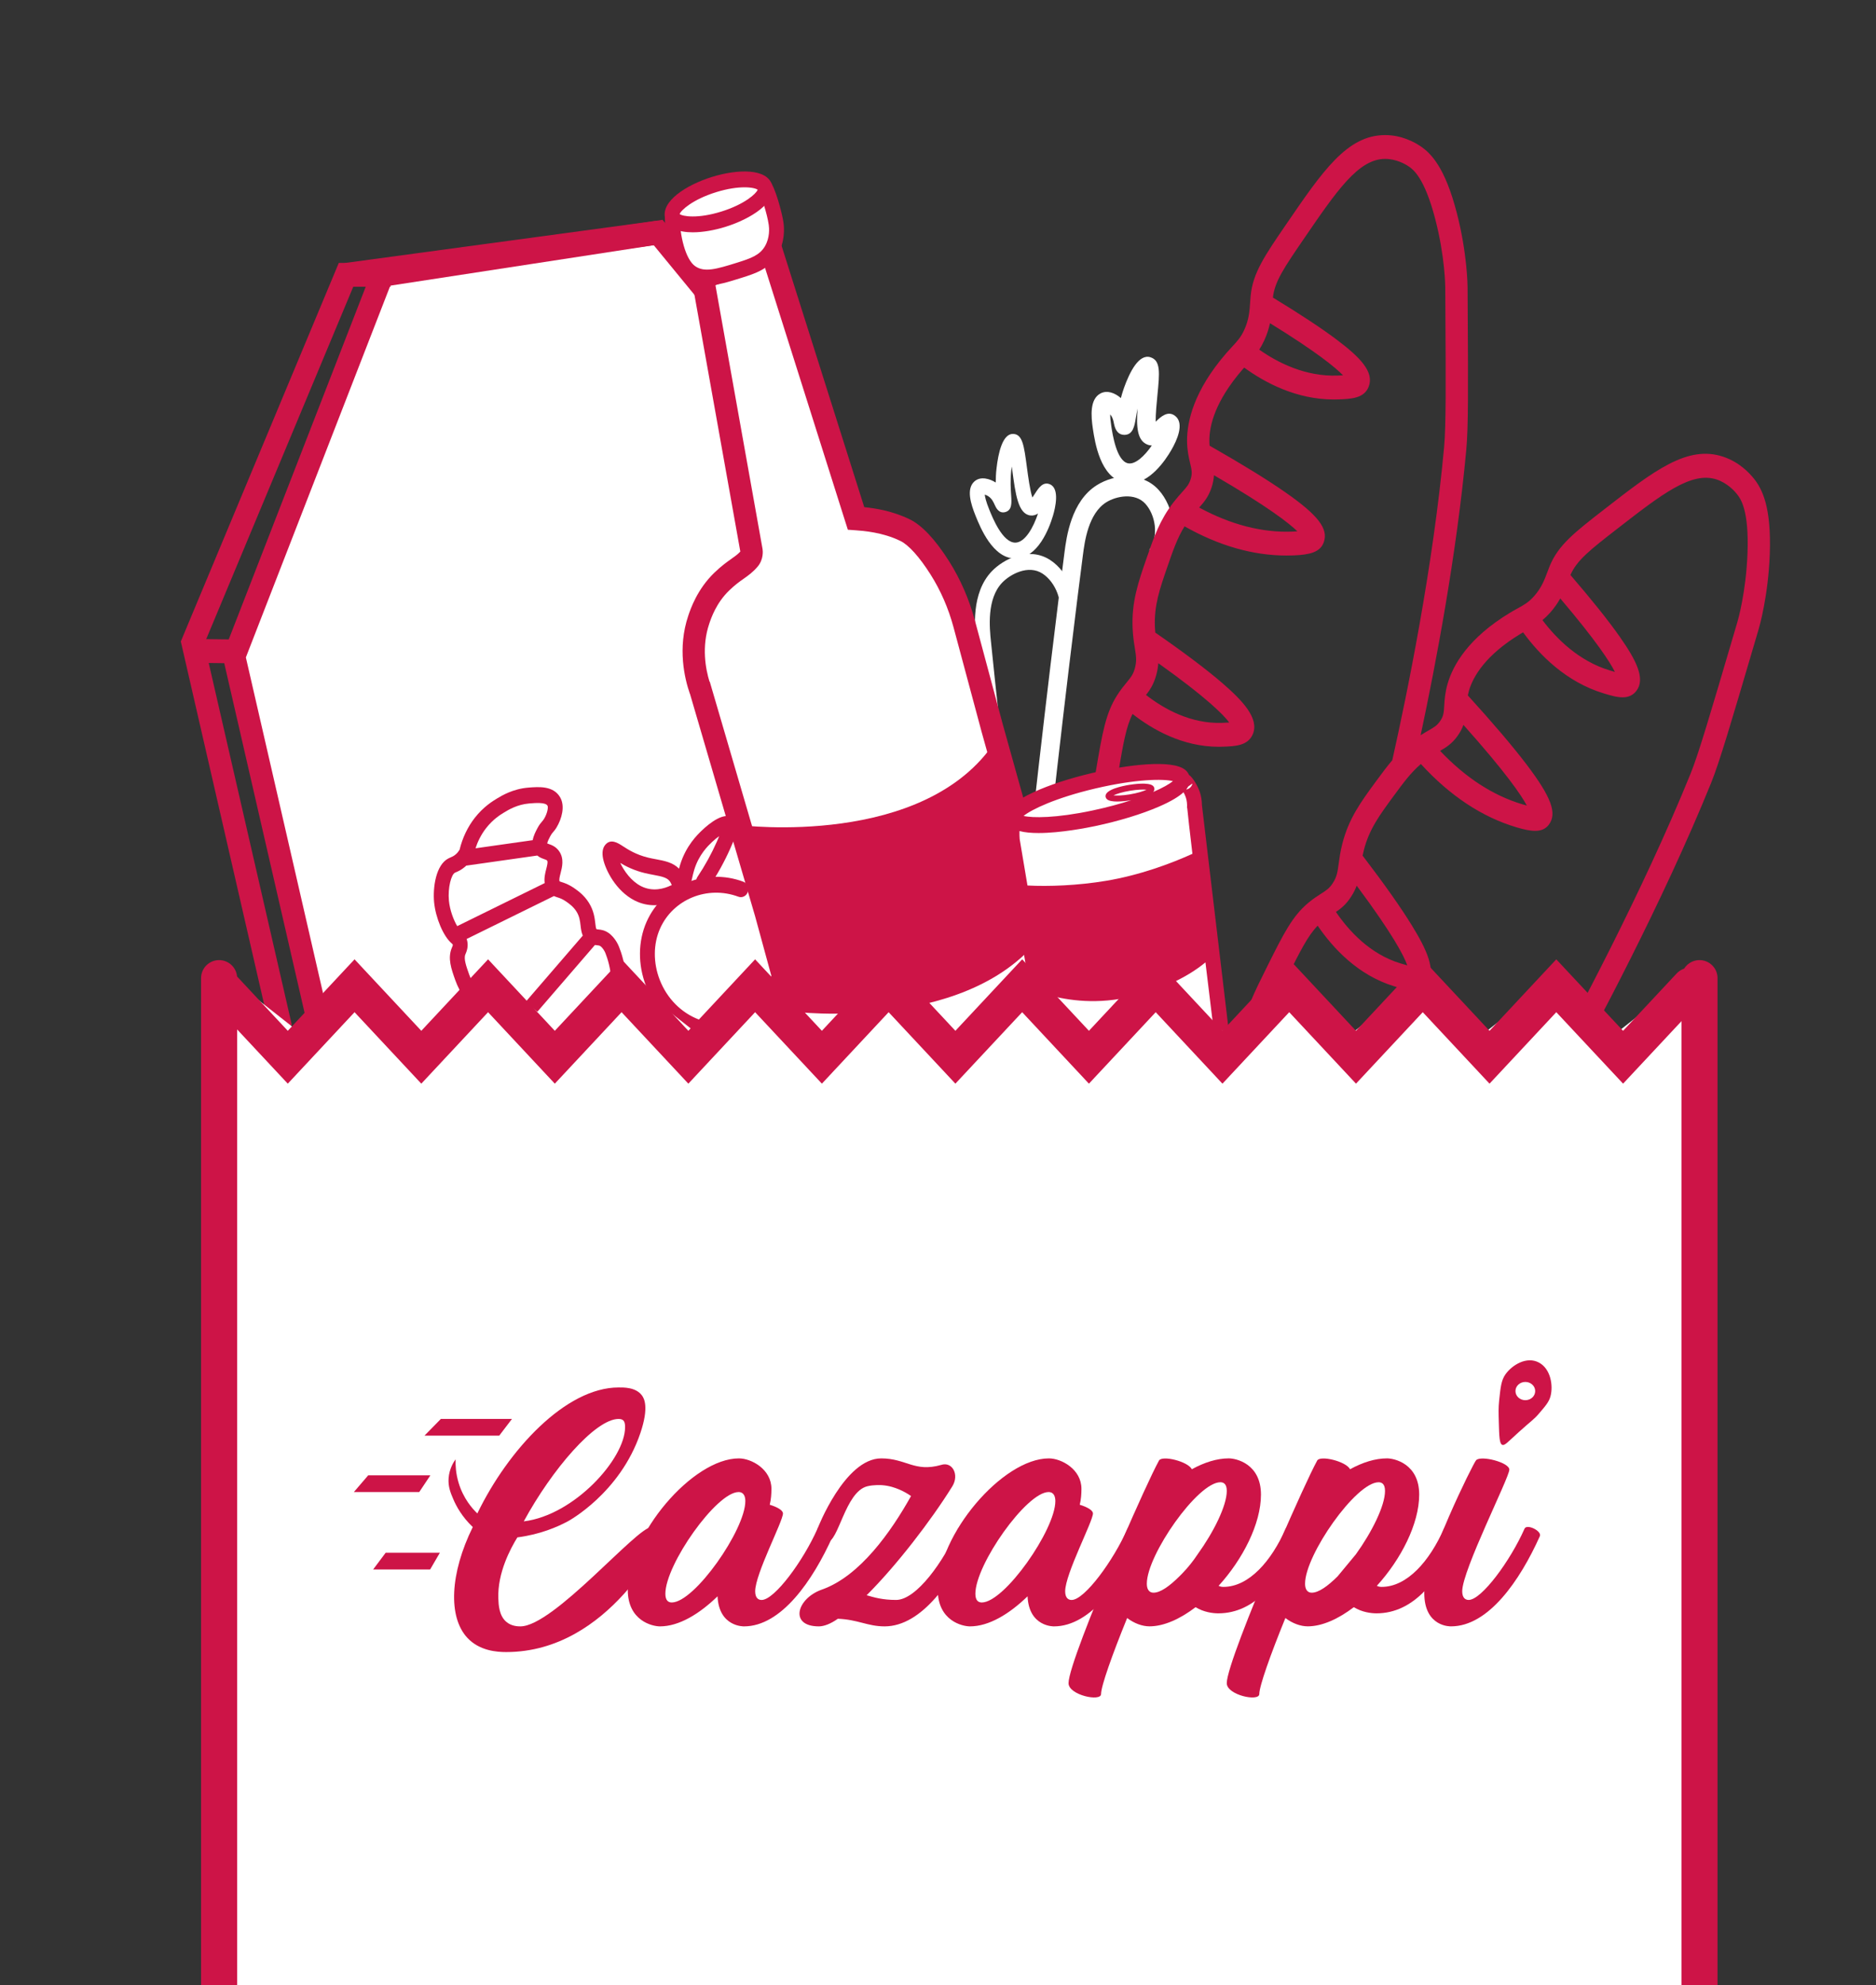 <svg xmlns="http://www.w3.org/2000/svg" width="104" height="110" viewBox="0 0 104 110" fill="none">
  <rect x="0" y="0" width="104" height="110" fill="#333333" stroke="none"/>
  <g clip-path="url(#clip0_997_2029)">
    <path d="M62.636 26.783C62.53 26.783 62.421 26.771 62.31 26.745C60.997 26.445 60.7 24.509 60.589 23.78C60.474 23.026 60.417 22.121 61.002 21.804C61.373 21.604 61.808 21.769 62.138 22.058C62.186 21.877 62.242 21.686 62.311 21.492C62.629 20.606 63.139 19.593 63.778 19.796C64.354 19.978 64.286 20.66 64.164 21.899C64.125 22.298 64.061 22.947 64.067 23.367C64.081 23.354 64.094 23.342 64.106 23.331C64.345 23.104 64.743 22.726 65.152 23.05C65.675 23.466 65.24 24.412 64.934 24.939C64.596 25.522 63.736 26.782 62.636 26.783ZM61.544 22.966C61.545 23.107 61.56 23.31 61.605 23.603C61.678 24.079 61.899 25.527 62.525 25.67C62.923 25.761 63.445 25.279 63.853 24.685C63.772 24.684 63.688 24.668 63.601 24.632C63.039 24.401 62.99 23.649 63.063 22.639C63.019 22.846 62.988 23.035 62.961 23.196C62.894 23.597 62.811 24.097 62.331 24.097C62.328 24.097 62.326 24.097 62.323 24.097C62.026 24.093 61.836 23.885 61.757 23.48C61.728 23.328 61.692 23.14 61.571 22.997C61.564 22.986 61.554 22.976 61.544 22.966Z" fill="white"/>
    <path d="M57.824 49.604L56.801 49.478C57.891 39.396 58.769 32.486 59.012 30.608C59.122 29.76 59.38 27.776 60.806 26.883C61.81 26.255 63.306 26.141 64.224 27.138C65.072 28.059 65.434 29.845 64.543 31.127L63.716 30.471C64.265 29.682 64.042 28.51 63.49 27.909C62.914 27.283 61.879 27.487 61.328 27.832C60.332 28.456 60.13 30.011 60.033 30.759C59.789 32.635 58.912 39.534 57.824 49.604Z" fill="white"/>
    <path d="M56.28 30.947C55.04 30.947 54.346 29.233 54.084 28.583C53.814 27.916 53.563 27.098 54.008 26.686C54.364 26.356 54.892 26.543 55.201 26.736C55.201 26.501 55.212 26.244 55.242 25.973C55.341 25.09 55.579 24.044 56.15 24.044C56.157 24.044 56.164 24.044 56.172 24.044C56.685 24.068 56.767 24.676 56.928 25.889C56.992 26.369 57.101 27.193 57.233 27.567C57.287 27.491 57.344 27.402 57.383 27.341C57.566 27.055 57.816 26.663 58.21 26.837C58.756 27.079 58.504 28.144 58.369 28.591C58.16 29.284 57.545 30.901 56.328 30.946C56.313 30.947 56.296 30.947 56.28 30.947ZM54.592 27.405C54.605 27.535 54.658 27.785 54.84 28.233C55.024 28.69 55.58 30.067 56.281 30.067C56.287 30.067 56.294 30.067 56.3 30.067C56.837 30.047 57.293 29.215 57.544 28.454C57.419 28.537 57.278 28.583 57.117 28.562C56.439 28.474 56.295 27.389 56.113 26.014C56.106 25.961 56.098 25.907 56.091 25.851C56.08 25.926 56.07 26.002 56.06 26.078C56 26.615 56.032 27.099 56.055 27.452C56.083 27.877 56.109 28.277 55.72 28.378C55.366 28.468 55.208 28.117 55.149 27.985C55.084 27.842 54.996 27.645 54.823 27.521C54.743 27.463 54.657 27.426 54.592 27.405Z" fill="white"/>
    <path d="M56.263 54.523C55.026 44.454 54.306 37.531 54.116 35.649C54.031 34.814 53.832 32.858 54.978 31.659C55.627 30.979 57.028 30.253 58.225 31.035C59.22 31.684 59.953 33.265 59.402 34.685L58.641 34.347C59.013 33.388 58.505 32.248 57.796 31.785C57.006 31.27 56.002 31.82 55.556 32.287C54.696 33.187 54.857 34.785 54.936 35.553C55.126 37.433 55.845 44.349 57.081 54.408L56.263 54.523Z" fill="white"/>
    <path d="M44.734 22.934L36.486 12.884L21.202 15.228L12.983 36.376L18.03 58.328H45.722L49.611 36.07L44.734 22.934Z" fill="white"/>
    <path d="M46.235 58.987H17.544L12.334 36.322L20.765 14.628L36.73 12.18L45.269 22.584L50.252 36.004L46.235 58.987ZM18.514 57.667H45.208L48.971 36.136L44.199 23.282L36.242 13.588L21.637 15.828L13.63 36.428L18.514 57.667Z" fill="#CD1447"/>
    <path d="M14.978 57.112L10.024 35.544L18.782 14.568H21.652V15.888H19.584L11.326 35.669L16.179 56.797L14.978 57.112Z" fill="#CD1447"/>
    <path d="M11.283 35.413L11.269 36.733L12.975 36.754L12.99 35.434L11.283 35.413Z" fill="#CD1447"/>
    <path d="M36.41 12.231L19.105 14.575L19.261 15.884L36.565 13.541L36.41 12.231Z" fill="#CD1447"/>
    <path d="M39.554 56.712C41.511 56.712 43.096 55.019 43.096 52.929C43.096 50.84 41.511 49.147 39.554 49.147C37.598 49.147 36.012 50.84 36.012 52.929C36.012 55.019 37.598 56.712 39.554 56.712Z" fill="white"/>
    <path d="M39.39 57.448C38.845 57.448 38.486 57.327 38.477 57.324C37.27 56.866 36.302 55.887 35.815 54.636C35.355 53.456 35.367 52.159 35.844 51.079C36.745 49.045 39.099 48.069 41.207 48.856C41.421 48.936 41.534 49.187 41.46 49.417C41.385 49.647 41.15 49.768 40.935 49.688C39.221 49.049 37.312 49.825 36.59 51.456C36.211 52.313 36.206 53.35 36.576 54.299C36.973 55.32 37.761 56.118 38.74 56.491C38.875 56.536 41.005 57.188 42.589 54.266C42.703 54.056 42.955 53.983 43.152 54.105C43.35 54.227 43.416 54.496 43.303 54.707C42.037 57.035 40.395 57.448 39.39 57.448Z" fill="#CD1447"/>
    <path d="M36.283 50.16C35.943 50.16 35.567 50.092 35.184 49.898C34.144 49.37 33.559 48.197 33.434 47.582C33.368 47.256 33.405 47.001 33.545 46.825C33.847 46.444 34.254 46.708 34.523 46.883C34.814 47.072 35.254 47.358 35.934 47.523C36.08 47.558 36.228 47.586 36.37 47.612C36.828 47.698 37.299 47.785 37.644 48.133C37.661 48.068 37.68 47.999 37.7 47.931C38.029 46.853 38.678 46.237 38.922 46.005C39.3 45.645 40.231 44.867 40.703 45.393C40.986 45.709 40.85 46.19 40.483 47.021C40.165 47.737 39.779 48.437 39.336 49.099C39.204 49.297 38.947 49.342 38.761 49.202C38.576 49.061 38.534 48.786 38.666 48.588C39.081 47.968 39.441 47.314 39.737 46.645C39.79 46.524 39.835 46.42 39.871 46.33C39.744 46.421 39.604 46.533 39.47 46.661C39.253 46.867 38.744 47.351 38.484 48.203C38.433 48.373 38.393 48.549 38.359 48.704C38.272 49.093 38.174 49.531 37.777 49.531C37.765 49.531 37.754 49.531 37.743 49.529C37.725 49.677 37.639 49.81 37.503 49.876C37.279 49.984 36.829 50.16 36.283 50.16ZM34.385 47.816C34.591 48.256 34.992 48.825 35.538 49.103C36.202 49.439 36.843 49.228 37.167 49.073C37.192 49.061 37.215 49.052 37.241 49.047C37.217 48.989 37.193 48.932 37.164 48.883C37.022 48.636 36.731 48.571 36.231 48.478C36.078 48.449 35.92 48.419 35.754 48.38C35.151 48.235 34.704 48.007 34.385 47.816Z" fill="#CD1447"/>
    <path d="M55.014 40.378L53.458 34.586C53.161 33.477 52.706 32.421 52.101 31.465C51.559 30.61 50.862 29.709 50.169 29.372C49.133 28.867 48.07 28.768 47.456 28.724L42.758 13.877L38.957 15.382L41.664 30.532C41.664 30.532 41.703 30.773 41.534 30.966C41.11 31.453 40.739 31.529 40.017 32.222C39.177 33.029 38.851 33.998 38.736 34.339C38.157 36.06 38.625 37.642 38.822 38.207L38.756 37.964L42.454 50.59L47.88 70.468L61.798 64.673L55.014 40.378Z" fill="white"/>
    <path d="M47.476 71.345L41.864 50.782L38.247 38.436L38.243 38.438C37.951 37.596 37.549 35.915 38.156 34.116C38.278 33.753 38.65 32.649 39.604 31.732C39.997 31.354 40.3 31.14 40.543 30.968C40.743 30.828 40.891 30.723 41.041 30.563L38.252 14.958L43.14 13.022L47.912 28.102C48.529 28.163 49.485 28.315 50.426 28.773C51.112 29.106 51.847 29.888 52.613 31.097C53.247 32.099 53.731 33.212 54.052 34.405L55.607 40.193L62.554 65.067L47.476 71.345ZM39.346 37.768L43.048 50.406L48.285 69.592L61.044 64.28L54.419 40.56L52.864 34.769C52.58 33.71 52.15 32.723 51.589 31.836C50.971 30.86 50.376 30.198 49.913 29.973C48.926 29.492 47.867 29.415 47.414 29.382L47.002 29.353L42.376 14.731L39.662 15.806L42.273 30.419C42.288 30.512 42.346 31.003 41.986 31.415C41.723 31.718 41.48 31.888 41.224 32.07C40.993 32.232 40.755 32.401 40.43 32.713C39.706 33.408 39.424 34.248 39.318 34.562C38.888 35.836 39.113 37.054 39.333 37.772L39.346 37.768Z" fill="#CD1447"/>
    <path d="M37.272 11.987C37.263 13.006 37.572 14.603 38.313 15.119C39.004 15.599 39.815 15.344 40.991 14.973C41.762 14.732 42.38 14.526 42.758 13.876C43.132 13.232 43.045 12.539 43.026 12.403C42.927 11.701 42.537 10.522 42.408 10.389" fill="white"/>
    <path d="M39.188 15.82C38.797 15.82 38.434 15.728 38.089 15.487C37.171 14.849 36.85 13.042 36.86 11.982L37.684 11.99C37.675 13.025 37.999 14.374 38.538 14.749C39.045 15.102 39.688 14.924 40.875 14.551C41.638 14.311 42.119 14.138 42.407 13.643C42.69 13.158 42.64 12.621 42.618 12.469C42.527 11.823 42.19 10.826 42.091 10.667C42.091 10.668 42.102 10.683 42.121 10.703L42.697 10.073C42.958 10.346 43.352 11.758 43.434 12.335C43.475 12.628 43.527 13.386 43.109 14.107C42.64 14.913 41.862 15.157 41.109 15.395C40.389 15.621 39.758 15.819 39.188 15.82Z" fill="#CD1447"/>
    <path d="M42.409 10.388C42.264 9.859 40.998 9.788 39.578 10.229C38.16 10.67 37.127 11.457 37.271 11.986C37.415 12.516 38.682 12.587 40.101 12.146C41.52 11.705 42.553 10.917 42.409 10.388Z" fill="white"/>
    <path d="M38.405 12.873C37.639 12.873 37.026 12.657 36.876 12.11C36.618 11.161 38.036 10.251 39.464 9.806C40.891 9.362 42.545 9.316 42.804 10.265C43.063 11.214 41.644 12.124 40.217 12.569C39.612 12.757 38.967 12.873 38.405 12.873ZM37.677 11.86C37.846 11.994 38.683 12.129 39.986 11.724C41.29 11.318 41.928 10.724 42.003 10.514C41.834 10.38 40.996 10.245 39.694 10.65C38.391 11.057 37.752 11.651 37.677 11.86Z" fill="#CD1447"/>
    <path d="M58.074 51.368C54.177 57.353 43.904 56.05 43.904 56.05L41.028 45.722C41.028 45.722 51.3 47.025 55.198 41.04" fill="#CD1447"/>
    <path d="M97.242 26.534C96.98 26.203 96.411 25.602 95.537 25.31C93.545 24.642 91.703 26.073 88.913 28.24C87.287 29.504 86.391 30.2 85.911 31.364C85.868 31.466 85.827 31.575 85.785 31.691C85.62 32.132 85.449 32.588 85.03 33.051C84.733 33.38 84.493 33.514 84.128 33.715C84.005 33.783 83.865 33.86 83.716 33.95C81.394 35.349 80.552 36.858 80.254 37.876C80.108 38.378 80.084 38.775 80.064 39.094C80.041 39.488 80.029 39.686 79.823 39.975C79.657 40.21 79.502 40.298 79.196 40.475C79.072 40.547 78.924 40.632 78.756 40.739C79.599 36.791 80.752 30.72 81.287 24.916C81.403 23.669 81.39 21.492 81.365 17.153L81.358 15.911C81.358 15.835 81.34 14.027 80.759 11.789C80.107 9.277 79.336 8.495 78.738 8.095C78.397 7.866 77.691 7.485 76.787 7.485C76.78 7.485 76.773 7.485 76.765 7.485C74.677 7.5 73.332 9.463 71.296 12.438C70.109 14.171 69.454 15.127 69.332 16.391C69.321 16.502 69.313 16.62 69.305 16.743C69.274 17.217 69.242 17.708 68.975 18.285C68.786 18.695 68.595 18.9 68.306 19.211C68.208 19.316 68.098 19.436 67.981 19.57C66.171 21.66 65.8 23.37 65.807 24.438C65.811 24.962 65.902 25.348 65.975 25.658C66.066 26.041 66.111 26.234 65.998 26.576C65.906 26.854 65.785 26.989 65.544 27.257C65.409 27.406 65.242 27.592 65.052 27.838C64.295 28.821 63.979 29.733 63.578 30.888C63.102 32.258 62.727 33.34 62.788 34.802C62.808 35.256 62.864 35.615 62.911 35.902C62.985 36.368 63.026 36.624 62.91 37.041C62.815 37.382 62.689 37.534 62.463 37.809C62.315 37.988 62.13 38.213 61.929 38.527C61.299 39.515 61.112 40.608 60.775 42.592C60.467 44.397 60.312 45.302 60.413 46.407C60.435 46.643 60.464 46.861 60.489 47.053C60.567 47.627 60.617 48.006 60.453 48.488C60.354 48.778 60.261 48.887 60.075 49.105C59.93 49.275 59.749 49.488 59.536 49.825C58.68 51.182 58.277 53.12 58.509 54.763C58.56 55.131 58.636 55.435 58.698 55.68C58.817 56.154 58.853 56.331 58.752 56.586C58.689 56.745 58.617 56.826 58.484 56.972C58.32 57.153 58.116 57.378 57.911 57.783C57.652 58.294 57.556 58.755 57.465 59.928C57.39 60.896 57.353 61.892 57.354 62.889L58.59 62.887C58.589 61.927 58.625 60.967 58.697 60.036C58.736 59.524 58.773 59.195 58.819 58.956C59.919 59.777 61.512 60.625 63.403 60.625C63.478 60.625 63.554 60.624 63.629 60.621C64.295 60.597 65.049 60.57 65.299 59.904C65.603 59.093 64.814 58.284 63.536 57.321C62.652 56.654 61.39 55.825 59.781 54.855C59.762 54.763 59.746 54.669 59.731 54.566C59.543 53.232 59.868 51.66 60.561 50.563C60.57 50.549 60.579 50.537 60.587 50.524C61.69 51.37 63.329 52.276 65.285 52.276C65.36 52.276 65.435 52.275 65.511 52.272C66.177 52.248 66.931 52.221 67.181 51.555C67.485 50.744 66.696 49.935 65.418 48.972C64.536 48.306 63.275 47.478 61.67 46.51C61.66 46.434 61.652 46.358 61.645 46.278C61.56 45.357 61.705 44.512 61.992 42.827C62.27 41.195 62.428 40.274 62.786 39.562C63.889 40.426 65.56 41.38 67.567 41.38C67.642 41.38 67.717 41.379 67.792 41.375C68.472 41.351 69.174 41.326 69.449 40.69C69.83 39.809 68.869 38.81 67.775 37.862C66.901 37.106 65.647 36.161 64.046 35.053C64.037 34.955 64.029 34.852 64.024 34.741C63.974 33.547 64.294 32.624 64.738 31.344C65.047 30.453 65.274 29.803 65.668 29.165C67.567 30.24 69.465 30.783 71.322 30.783C71.453 30.783 71.584 30.781 71.714 30.776C72.598 30.739 73.186 30.605 73.385 30.05C73.654 29.3 73.075 28.548 71.25 27.275C70.246 26.575 68.835 25.708 67.058 24.697C67.049 24.612 67.044 24.523 67.044 24.426C67.038 23.598 67.353 22.238 68.889 20.465C68.918 20.431 68.947 20.4 68.975 20.369C70.127 21.208 71.868 22.136 73.945 22.136C74.034 22.136 74.122 22.134 74.212 22.131C74.91 22.104 75.633 22.076 75.881 21.414C76.182 20.606 75.404 19.805 74.142 18.851C73.294 18.209 72.092 17.415 70.566 16.489C70.666 15.596 71.181 14.841 72.294 13.215C74.108 10.565 75.307 8.815 76.773 8.805C76.777 8.805 76.782 8.805 76.786 8.805C77.404 8.805 77.897 9.09 78.081 9.213C78.321 9.374 78.959 9.802 79.567 12.142C80.105 14.213 80.121 15.852 80.121 15.92L80.128 17.162C80.152 21.319 80.164 23.608 80.056 24.787C79.445 31.425 78.011 38.433 77.184 42.125C76.88 42.482 76.597 42.868 76.284 43.291C75.44 44.441 74.772 45.348 74.413 46.76C74.301 47.199 74.253 47.558 74.214 47.848C74.151 48.315 74.117 48.574 73.888 48.932C73.699 49.226 73.536 49.329 73.242 49.517C73.049 49.641 72.809 49.792 72.529 50.027C71.646 50.761 71.156 51.74 70.267 53.519C69.475 55.102 69.1 55.911 68.837 57.011C68.777 57.258 68.73 57.485 68.686 57.704C68.526 58.489 68.425 58.916 68.051 59.28C67.921 59.406 67.821 59.465 67.669 59.552C67.501 59.65 67.289 59.772 67.014 60.006C66.397 60.533 65.916 61.231 65.585 62.084L66.726 62.59C66.934 62.054 67.216 61.604 67.567 61.246C68.262 61.679 68.997 62.047 69.756 62.341C70.722 62.715 71.481 63.009 72.048 63.009C72.378 63.009 72.642 62.909 72.845 62.668C73.31 62.111 72.99 61.292 72.659 60.64C72.212 59.758 71.39 58.534 70.152 56.902C70.38 56.132 70.717 55.423 71.358 54.142C72.09 52.678 72.503 51.853 73.048 51.293C73.881 52.519 75.269 54.037 77.296 54.653C77.644 54.759 77.997 54.867 78.32 54.867C78.603 54.867 78.862 54.783 79.07 54.542C79.686 53.827 79.057 52.563 78.285 51.303C77.669 50.297 76.745 48.988 75.539 47.411C75.558 47.315 75.58 47.214 75.608 47.107C75.901 45.955 76.471 45.179 77.26 44.106C77.81 43.358 78.212 42.814 78.77 42.334C80.376 44.093 82.155 45.273 84.066 45.841C84.467 45.961 84.812 46.038 85.101 46.038C85.426 46.038 85.68 45.94 85.864 45.695C86.335 45.069 85.999 44.164 84.625 42.356C83.869 41.361 82.774 40.075 81.372 38.533C81.388 38.45 81.409 38.363 81.435 38.271C81.667 37.48 82.356 36.288 84.326 35.102C84.363 35.079 84.399 35.059 84.436 35.038C85.329 36.264 86.804 37.789 88.917 38.425C89.27 38.531 89.627 38.639 89.95 38.639C90.245 38.639 90.509 38.548 90.713 38.286C91.231 37.617 90.719 36.599 89.791 35.278C89.168 34.39 88.25 33.242 87.061 31.862C87.412 31.044 88.164 30.459 89.644 29.309C92.13 27.379 93.772 26.103 95.171 26.571C95.767 26.772 96.159 27.208 96.299 27.388C96.482 27.62 96.968 28.235 96.876 30.661C96.795 32.814 96.343 34.375 96.323 34.44L96.108 35.171C94.811 39.576 94.159 41.787 93.724 42.86C91.049 49.456 87.229 56.566 85.71 59.317L86.775 59.987C88.305 57.215 92.157 50.048 94.858 43.385C95.32 42.248 95.977 40.016 97.287 35.567L97.502 34.836C97.524 34.763 98.025 33.041 98.111 30.714C98.206 28.107 97.697 27.111 97.242 26.534ZM63.876 59.286C63.774 59.292 63.672 59.297 63.591 59.299C61.888 59.36 60.428 58.559 59.444 57.808C59.597 57.636 59.761 57.429 59.894 57.092C59.972 56.892 60.016 56.705 60.035 56.526C62.487 58.049 63.477 58.873 63.876 59.286ZM65.756 50.938C65.654 50.943 65.552 50.947 65.47 50.95C63.791 51.011 62.347 50.231 61.365 49.49C61.453 49.34 61.539 49.162 61.616 48.936C61.718 48.636 61.77 48.361 61.789 48.099C64.334 49.672 65.351 50.517 65.756 50.938ZM68.145 40.035C68.014 40.045 67.867 40.051 67.751 40.054C66.003 40.117 64.515 39.273 63.532 38.508C63.747 38.237 63.954 37.925 64.096 37.415C64.164 37.17 64.199 36.951 64.213 36.748C66.915 38.672 67.834 39.614 68.145 40.035ZM71.922 29.44C71.848 29.446 71.764 29.451 71.668 29.456C69.981 29.526 68.237 29.076 66.478 28.124C66.745 27.826 66.994 27.534 67.166 27.011C67.248 26.762 67.286 26.537 67.299 26.332C70.277 28.065 71.457 28.986 71.922 29.44ZM74.453 20.796C74.349 20.803 74.245 20.806 74.167 20.81C72.386 20.879 70.851 20.108 69.808 19.373C69.903 19.226 69.995 19.061 70.085 18.866C70.241 18.526 70.34 18.206 70.405 17.909C73.009 19.514 74.043 20.372 74.453 20.796ZM70.177 61.098C69.675 60.904 69.184 60.672 68.71 60.41C68.765 60.364 68.823 60.313 68.883 60.255C69.416 59.734 69.631 59.145 69.779 58.518C71.11 60.333 71.585 61.227 71.752 61.647C71.344 61.549 70.691 61.296 70.177 61.098ZM77.634 53.381C75.952 52.87 74.775 51.581 74.06 50.531C74.342 50.342 74.629 50.114 74.909 49.675C75.044 49.464 75.14 49.267 75.211 49.076C77.234 51.791 77.84 52.988 78.015 53.491C77.888 53.458 77.746 53.415 77.634 53.381ZM84.643 44.636C84.571 44.617 84.488 44.595 84.396 44.567C82.769 44.083 81.238 43.087 79.835 41.605C80.174 41.409 80.495 41.212 80.808 40.771C80.959 40.56 81.058 40.36 81.129 40.167C83.47 42.79 84.33 44.051 84.643 44.636ZM89.249 37.151C87.532 36.634 86.293 35.4 85.509 34.361C85.641 34.252 85.777 34.124 85.918 33.968C86.164 33.696 86.35 33.422 86.497 33.16C88.517 35.538 89.257 36.693 89.525 37.231C89.424 37.204 89.325 37.174 89.249 37.151Z" fill="#CD1447"/>
    <path d="M34.265 52.346C34.073 51.946 33.801 51.74 33.772 51.719C33.522 51.536 33.312 51.516 33.173 51.503C33.098 51.496 33.082 51.493 33.069 51.483C33.037 51.462 33.018 51.307 33.003 51.169C32.968 50.871 32.92 50.462 32.648 50.026C32.384 49.6 32.035 49.356 31.847 49.225C31.526 49 31.289 48.925 31.132 48.876C31.093 48.864 31.047 48.849 31.026 48.84C30.978 48.765 31.029 48.568 31.078 48.379C31.164 48.044 31.283 47.586 31.001 47.173C30.819 46.906 30.576 46.821 30.414 46.765C30.39 46.756 30.36 46.746 30.336 46.736C30.348 46.634 30.456 46.427 30.506 46.334C30.565 46.223 30.602 46.179 30.658 46.114C30.713 46.05 30.782 45.971 30.859 45.841C31.13 45.388 31.344 44.682 31.052 44.179C30.674 43.53 29.869 43.596 29.281 43.643C28.434 43.713 27.817 44.086 27.554 44.245C27.329 44.381 26.802 44.699 26.315 45.324C25.921 45.83 25.635 46.434 25.477 47.087C25.418 47.183 25.349 47.268 25.269 47.337C25.155 47.437 25.055 47.479 24.967 47.516C24.934 47.531 24.904 47.543 24.879 47.555C24.149 47.912 23.992 49.205 24.065 49.987C24.147 50.859 24.578 51.88 25.035 52.27C25.049 52.282 25.093 52.319 25.101 52.348C25.109 52.38 25.075 52.459 25.058 52.496L25.045 52.528C24.808 53.098 25.017 53.685 25.238 54.307C25.508 55.066 25.936 55.559 26.168 55.786C26.504 56.116 27.205 56.801 28.075 56.719C28.174 56.709 28.259 56.691 28.325 56.677C28.345 56.673 28.369 56.668 28.39 56.664C28.396 56.686 28.403 56.71 28.408 56.732C28.449 56.894 28.51 57.138 28.706 57.399C28.922 57.685 29.223 57.894 29.599 58.023C29.602 58.024 29.605 58.024 29.607 58.025C29.609 58.026 29.61 58.026 29.612 58.027C29.613 58.027 29.614 58.027 29.614 58.028C30.067 58.194 30.531 58.274 30.987 58.274C32.224 58.274 33.395 57.685 34.091 56.632C35.371 54.696 34.277 52.37 34.265 52.346ZM26.948 45.887C27.339 45.386 27.758 45.133 27.96 45.011C28.194 44.869 28.68 44.575 29.344 44.52C29.679 44.492 30.238 44.447 30.351 44.642C30.407 44.737 30.336 45.081 30.165 45.366C30.126 45.431 30.095 45.467 30.052 45.518C29.981 45.6 29.893 45.701 29.788 45.902C29.696 46.075 29.577 46.303 29.532 46.555L26.361 47.005C26.474 46.656 26.657 46.262 26.948 45.887ZM24.886 49.9C24.82 49.19 25.016 48.457 25.223 48.356C25.236 48.349 25.253 48.343 25.27 48.335C25.386 48.286 25.578 48.205 25.792 48.018C25.81 48.002 25.828 47.984 25.845 47.966L29.787 47.406C29.914 47.515 30.056 47.565 30.159 47.601C30.264 47.637 30.312 47.657 30.335 47.691C30.382 47.761 30.33 47.964 30.284 48.145C30.226 48.368 30.154 48.648 30.196 48.933L25.347 51.318C25.15 50.988 24.936 50.436 24.886 49.9ZM28.164 55.815C28.108 55.827 28.056 55.838 28.001 55.843C27.493 55.892 27.011 55.42 26.724 55.138C26.547 54.965 26.217 54.584 26.008 53.995C25.842 53.528 25.699 53.124 25.798 52.886L25.806 52.865C25.859 52.744 25.98 52.461 25.898 52.124C25.89 52.091 25.879 52.059 25.869 52.03L30.707 49.651C30.774 49.681 30.839 49.702 30.899 49.722C31.029 49.763 31.177 49.809 31.396 49.963C31.553 50.073 31.79 50.239 31.961 50.514C32.125 50.778 32.154 51.022 32.184 51.279C32.204 51.457 32.228 51.657 32.308 51.843L28.817 55.89C28.816 55.89 28.816 55.889 28.815 55.887C28.561 55.73 28.332 55.779 28.164 55.815ZM33.418 56.123C32.732 57.159 31.441 57.611 30.194 57.29L30.195 57.243C30.079 57.242 29.966 57.222 29.858 57.185C29.634 57.111 29.462 56.996 29.349 56.846C29.306 56.787 29.277 56.734 29.256 56.679L32.981 52.363C33.024 52.37 33.065 52.374 33.1 52.377C33.195 52.386 33.234 52.391 33.304 52.441C33.306 52.442 33.438 52.547 33.535 52.748C33.541 52.767 34.397 54.643 33.418 56.123Z" fill="#CD1447"/>
    <path d="M57.755 57.599L57.379 55.267L56.382 49.839L55.867 46.904C55.858 46.838 55.785 46.246 55.882 45.702C55.895 45.627 55.911 45.558 55.929 45.494C55.928 45.482 55.928 45.47 55.928 45.458C55.928 45.316 55.968 45.179 56.051 45.044L56.25 44.8C56.494 44.56 56.882 44.322 57.431 44.069C58.267 43.685 59.39 43.319 60.594 43.036C62.49 42.592 64.951 42.286 65.646 42.883C65.733 42.958 65.798 43.047 65.84 43.145C66.079 43.314 66.335 43.804 66.426 44.074C66.502 44.3 66.541 44.541 66.544 44.792L67.993 56.824L67.276 56.936L57.755 57.599Z" fill="white"/>
    <path d="M68.115 57.086L66.632 44.616C66.629 44.359 66.59 44.112 66.512 43.881C66.419 43.605 66.155 43.101 65.913 42.936C65.871 42.836 65.805 42.745 65.718 42.67C65.01 42.062 62.495 42.376 60.556 42.831C59.324 43.119 58.175 43.494 57.32 43.888C56.261 44.374 55.789 44.807 55.789 45.292C55.789 45.306 55.79 45.318 55.791 45.331C55.773 45.398 55.755 45.47 55.742 45.547C55.677 45.91 55.687 46.295 55.704 46.537L55.697 46.538L55.709 46.612C55.716 46.696 55.723 46.753 55.725 46.772L55.736 46.771L57.612 57.898L58.423 57.742L57.977 55.096C58.919 55.373 60.535 55.685 62.468 55.277C64.626 54.822 66.044 53.975 66.826 53.325C67.036 55.058 67.218 56.548 67.297 57.199L68.115 57.086ZM66.107 43.411C66.086 43.509 66.034 43.603 65.944 43.669C65.882 43.715 65.819 43.738 65.758 43.746C65.805 43.689 65.841 43.634 65.87 43.582L66.107 43.411ZM60.732 43.689C63.007 43.156 64.504 43.154 65.024 43.283C64.836 43.44 64.465 43.652 63.929 43.885C63.972 43.834 63.997 43.78 63.997 43.721C63.997 43.654 63.97 43.592 63.919 43.546C63.678 43.325 62.782 43.46 62.605 43.489C62.209 43.553 61.288 43.745 61.288 44.111C61.288 44.177 61.316 44.24 61.367 44.286C61.472 44.383 61.696 44.413 61.934 44.413C62.219 44.413 62.519 44.37 62.652 44.349C62.674 44.345 62.699 44.341 62.723 44.337C62.107 44.538 61.384 44.736 60.565 44.91C58.541 45.339 57.233 45.328 56.744 45.211C57.174 44.861 58.513 44.209 60.732 43.689ZM63.56 43.76C63.386 43.842 63.061 43.948 62.606 44.022C62.2 44.087 61.899 44.09 61.726 44.072C61.895 43.992 62.207 43.889 62.652 43.815C63.072 43.746 63.381 43.742 63.56 43.76ZM61.309 48.808C59.74 49.069 58.134 49.128 56.96 49.066L56.528 46.498C56.52 46.386 56.511 46.223 56.517 46.049C56.812 46.129 57.18 46.159 57.575 46.159C58.807 46.159 60.31 45.86 60.724 45.772C62.037 45.494 63.289 45.112 64.249 44.696C64.942 44.396 65.36 44.132 65.61 43.901C65.657 43.982 65.702 44.077 65.736 44.178C65.797 44.359 65.819 44.559 65.804 44.771L65.817 44.772C65.848 45.109 65.956 46.064 66.104 47.31C64.904 47.857 63.169 48.499 61.309 48.808Z" fill="#CD1447"/>
    <path d="M92.868 54.558V54.672L89.738 57.134L86.077 54.253L82.415 57.134L78.753 54.253L75.092 57.134L71.43 54.253L67.769 57.134L64.108 54.253L60.446 57.134L56.785 54.253L53.124 57.134L49.462 54.253L45.801 57.134L42.14 54.253L38.479 57.134L34.818 54.253L31.157 57.134L27.496 54.252L23.835 57.134L20.174 54.252L16.514 57.134L13.493 54.757V54.558H12.211V58.358V110.631H13.493H92.868H94.151V58.358V54.558H92.868Z" fill="white"/>
    <path d="M12.146 110.191V54.2" stroke="#CD1447" stroke-width="2" stroke-miterlimit="10" stroke-linecap="round"/>
    <path d="M94.215 110.191V54.2" stroke="#CD1447" stroke-width="2" stroke-miterlimit="10" stroke-linecap="round"/>
    <path d="M12.253 54.622L15.954 58.582L19.655 54.622L23.356 58.582L27.057 54.622L30.757 58.582L34.458 54.622L38.16 58.582L41.861 54.622L45.563 58.582L49.263 54.622L52.964 58.582L56.666 54.622L60.367 58.582L64.069 54.622L67.769 58.582L71.47 54.622L75.172 58.582L78.874 54.622L82.575 58.582L86.276 54.622L89.979 58.582L93.681 54.622" stroke="#CD1447" stroke-width="2" stroke-miterlimit="10" stroke-linecap="round"/>
    <path d="M36.116 84.622C36.414 84.635 36.586 84.798 36.586 84.798C36.727 84.898 36.821 85.023 36.773 85.124C36.773 85.124 33.825 91.542 28.059 91.542C27.555 91.542 26.586 91.479 25.91 90.755C24.832 89.599 24.943 87.184 26.209 84.615C25.604 84.04 25.293 83.453 25.137 83.088C24.98 82.724 24.835 82.378 24.869 81.912C24.905 81.409 25.127 81.041 25.256 80.862C25.246 81.183 25.267 81.641 25.422 82.158C25.688 83.044 26.193 83.603 26.462 83.861C28.171 80.331 31.364 76.88 34.294 76.88C34.561 76.88 35.239 76.858 35.585 77.319C35.709 77.484 35.986 77.969 35.504 79.398C34.373 82.751 31.481 84.297 31.481 84.297C30.911 84.602 29.964 85.021 28.681 85.188C28.31 85.792 27.573 87.144 27.626 88.574C27.638 88.927 27.668 89.514 28.055 89.856C28.349 90.116 28.72 90.119 28.848 90.119C30.689 90.125 35.326 84.588 36.116 84.622ZM29.036 84.301C31.835 83.96 34.652 80.83 34.652 79.086C34.652 78.825 34.615 78.625 34.295 78.625C32.998 78.624 30.595 81.432 29.036 84.301Z" fill="#CD1447"/>
    <path d="M46.165 85.124C45.057 87.591 43.31 90.119 41.244 90.119C41.244 90.119 39.854 90.159 39.779 88.453C38.764 89.436 37.638 90.119 36.586 90.119C36.173 90.119 34.802 89.817 34.802 88.092C34.802 85.043 38.389 80.811 40.962 80.811C41.658 80.811 42.766 81.413 42.766 82.497C42.766 82.777 42.747 83.079 42.672 83.379C43.067 83.499 43.405 83.68 43.405 83.861C43.405 84.302 41.865 87.21 41.865 88.174C41.865 88.535 42.034 88.656 42.221 88.656C42.935 88.656 44.531 86.49 45.32 84.704C45.451 84.421 46.297 84.842 46.165 85.124ZM41.319 83.178C41.319 82.937 41.244 82.676 40.943 82.676C39.722 82.676 36.886 86.688 36.886 88.312C36.886 88.693 37.055 88.794 37.242 88.794C38.502 88.794 41.319 84.762 41.319 83.178Z" fill="#CD1447"/>
    <path d="M53.96 85.124C52.833 87.591 51.105 90.119 49.039 90.119C48.099 90.119 47.555 89.738 46.447 89.697C46.053 89.978 45.677 90.119 45.396 90.119C43.724 90.119 44.175 88.554 45.583 88.073C47.668 87.33 49.396 84.884 50.505 82.897C50.333 82.776 50.098 82.633 49.804 82.515C49.632 82.446 49.314 82.322 48.88 82.293C48.88 82.293 48.444 82.263 48.076 82.357C46.844 82.667 46.483 85.479 45.842 85.444C45.718 85.437 45.531 85.322 45.321 84.703C45.321 84.703 46.823 80.811 48.851 80.811C50.241 80.811 50.692 81.594 52.176 81.172C52.796 80.972 53.191 81.713 52.796 82.356C51.613 84.261 49.697 86.748 48.044 88.394C48.457 88.514 48.926 88.654 49.677 88.654C50.804 88.654 52.325 86.508 53.114 84.703C53.246 84.421 54.072 84.842 53.96 85.124Z" fill="#CD1447"/>
    <path d="M63.35 85.124C62.242 87.591 60.495 90.119 58.429 90.119C58.429 90.119 57.04 90.159 56.965 88.453C55.95 89.436 54.823 90.119 53.772 90.119C53.358 90.119 51.987 89.817 51.987 88.092C51.987 85.043 55.575 80.811 58.148 80.811C58.843 80.811 59.952 81.413 59.952 82.497C59.952 82.777 59.933 83.079 59.858 83.379C60.252 83.499 60.59 83.68 60.59 83.861C60.59 84.302 59.05 87.21 59.05 88.174C59.05 88.535 59.219 88.656 59.407 88.656C60.12 88.656 61.717 86.49 62.506 84.704C62.638 84.421 63.482 84.842 63.35 85.124ZM58.505 83.178C58.505 82.937 58.43 82.676 58.129 82.676C56.909 82.676 54.072 86.688 54.072 88.312C54.072 88.693 54.241 88.794 54.429 88.794C55.688 88.794 58.505 84.762 58.505 83.178Z" fill="#CD1447"/>
    <path d="M72.122 85.123C71.014 87.591 69.586 89.396 67.54 89.396C67.239 89.396 66.732 89.335 66.281 89.055C65.435 89.697 64.534 90.117 63.727 90.117C63.332 90.117 62.881 89.957 62.486 89.656C61.66 91.683 61.04 93.427 61.04 93.868C61.04 94.309 59.237 93.929 59.237 93.266C59.237 92.565 60.533 89.294 61.828 86.246C61.922 86.005 62.016 85.745 62.148 85.504C63.03 83.478 63.856 81.653 64.251 80.93C64.42 80.629 65.847 80.971 66.073 81.412C66.768 81.031 67.462 80.81 68.121 80.81C68.534 80.81 69.904 81.112 69.904 82.817C69.904 84.441 68.89 86.407 67.557 87.871C67.632 87.911 67.726 87.931 67.82 87.931C69.247 87.931 70.487 86.487 71.275 84.702C71.408 84.42 72.254 84.842 72.122 85.123ZM63.952 88.252C64.328 88.252 64.835 87.891 65.38 87.349C65.424 87.306 65.468 87.262 65.513 87.216C65.862 86.861 66.152 86.49 66.394 86.124C67.277 84.901 68.009 83.436 68.009 82.614C68.009 82.234 67.84 82.132 67.653 82.132C66.394 82.132 63.577 86.164 63.577 87.749C63.576 87.991 63.651 88.252 63.952 88.252Z" fill="#CD1447"/>
    <path d="M80.894 85.123C79.785 87.591 78.358 89.396 76.311 89.396C76.01 89.396 75.504 89.335 75.052 89.055C74.207 89.697 73.306 90.117 72.498 90.117C72.104 90.117 71.652 89.957 71.258 89.656C70.432 91.683 69.812 93.427 69.812 93.868C69.812 94.309 68.008 93.929 68.008 93.266C68.008 92.565 69.304 89.294 70.6 86.246C70.694 86.005 70.787 85.745 70.919 85.504C71.802 83.478 72.628 81.653 73.022 80.93C73.191 80.629 74.619 80.971 74.844 81.412C75.54 81.031 76.234 80.81 76.892 80.81C77.305 80.81 78.676 81.112 78.676 82.817C78.676 84.441 77.662 86.407 76.329 87.871C76.404 87.911 76.498 87.931 76.591 87.931C78.019 87.931 79.258 86.487 80.047 84.702C80.18 84.42 81.025 84.842 80.894 85.123ZM72.724 88.252C73.1 88.252 73.606 87.891 74.151 87.349C74.489 86.94 74.827 86.532 75.166 86.125C76.049 84.902 76.781 83.437 76.781 82.615C76.781 82.235 76.612 82.133 76.424 82.133C75.166 82.133 72.349 86.165 72.349 87.75C72.348 87.991 72.423 88.252 72.724 88.252Z" fill="#CD1447"/>
    <path d="M85.364 85.123C84.255 87.591 82.509 90.118 80.442 90.118C80.442 90.118 78.958 90.179 78.958 88.273C78.958 86.568 81.663 81.092 81.832 80.911C82.095 80.631 83.673 81.031 83.673 81.433C83.673 81.874 81.061 87.009 81.061 88.172C81.061 88.533 81.23 88.654 81.418 88.654C82.132 88.654 83.728 86.488 84.517 84.703C84.65 84.42 85.496 84.842 85.364 85.123ZM83.458 76.153C83.815 75.646 84.635 75.126 85.326 75.507C85.967 75.86 86.111 76.775 85.957 77.361C85.875 77.673 85.692 77.888 85.326 78.315C85.016 78.678 84.922 78.697 84.195 79.355C83.552 79.937 83.412 80.118 83.274 80.057C83.126 79.991 83.111 79.6 83.09 78.821C83.074 78.276 83.067 78.004 83.107 77.618C83.187 76.868 83.221 76.489 83.458 76.153Z" fill="#CD1447"/>
    <path d="M84.56 77.586C84.862 77.586 85.107 77.36 85.107 77.08C85.107 76.801 84.862 76.574 84.56 76.574C84.258 76.574 84.013 76.801 84.013 77.08C84.013 77.36 84.258 77.586 84.56 77.586Z" fill="white"/>
    <path d="M23.846 86.965H20.686L21.38 86.039H24.385L23.846 86.965Z" fill="#CD1447"/>
    <path d="M23.241 82.676H19.617L20.412 81.749H23.859L23.241 82.676Z" fill="#CD1447"/>
    <path d="M27.675 79.551H23.531L24.44 78.624H28.382L27.675 79.551Z" fill="#CD1447"/>
  </g>
  <defs>
    <clipPath id="clip0_997_2029">
      <rect width="103" height="110" fill="white" transform="translate(0.5)"/>
    </clipPath>
  </defs>
</svg>
